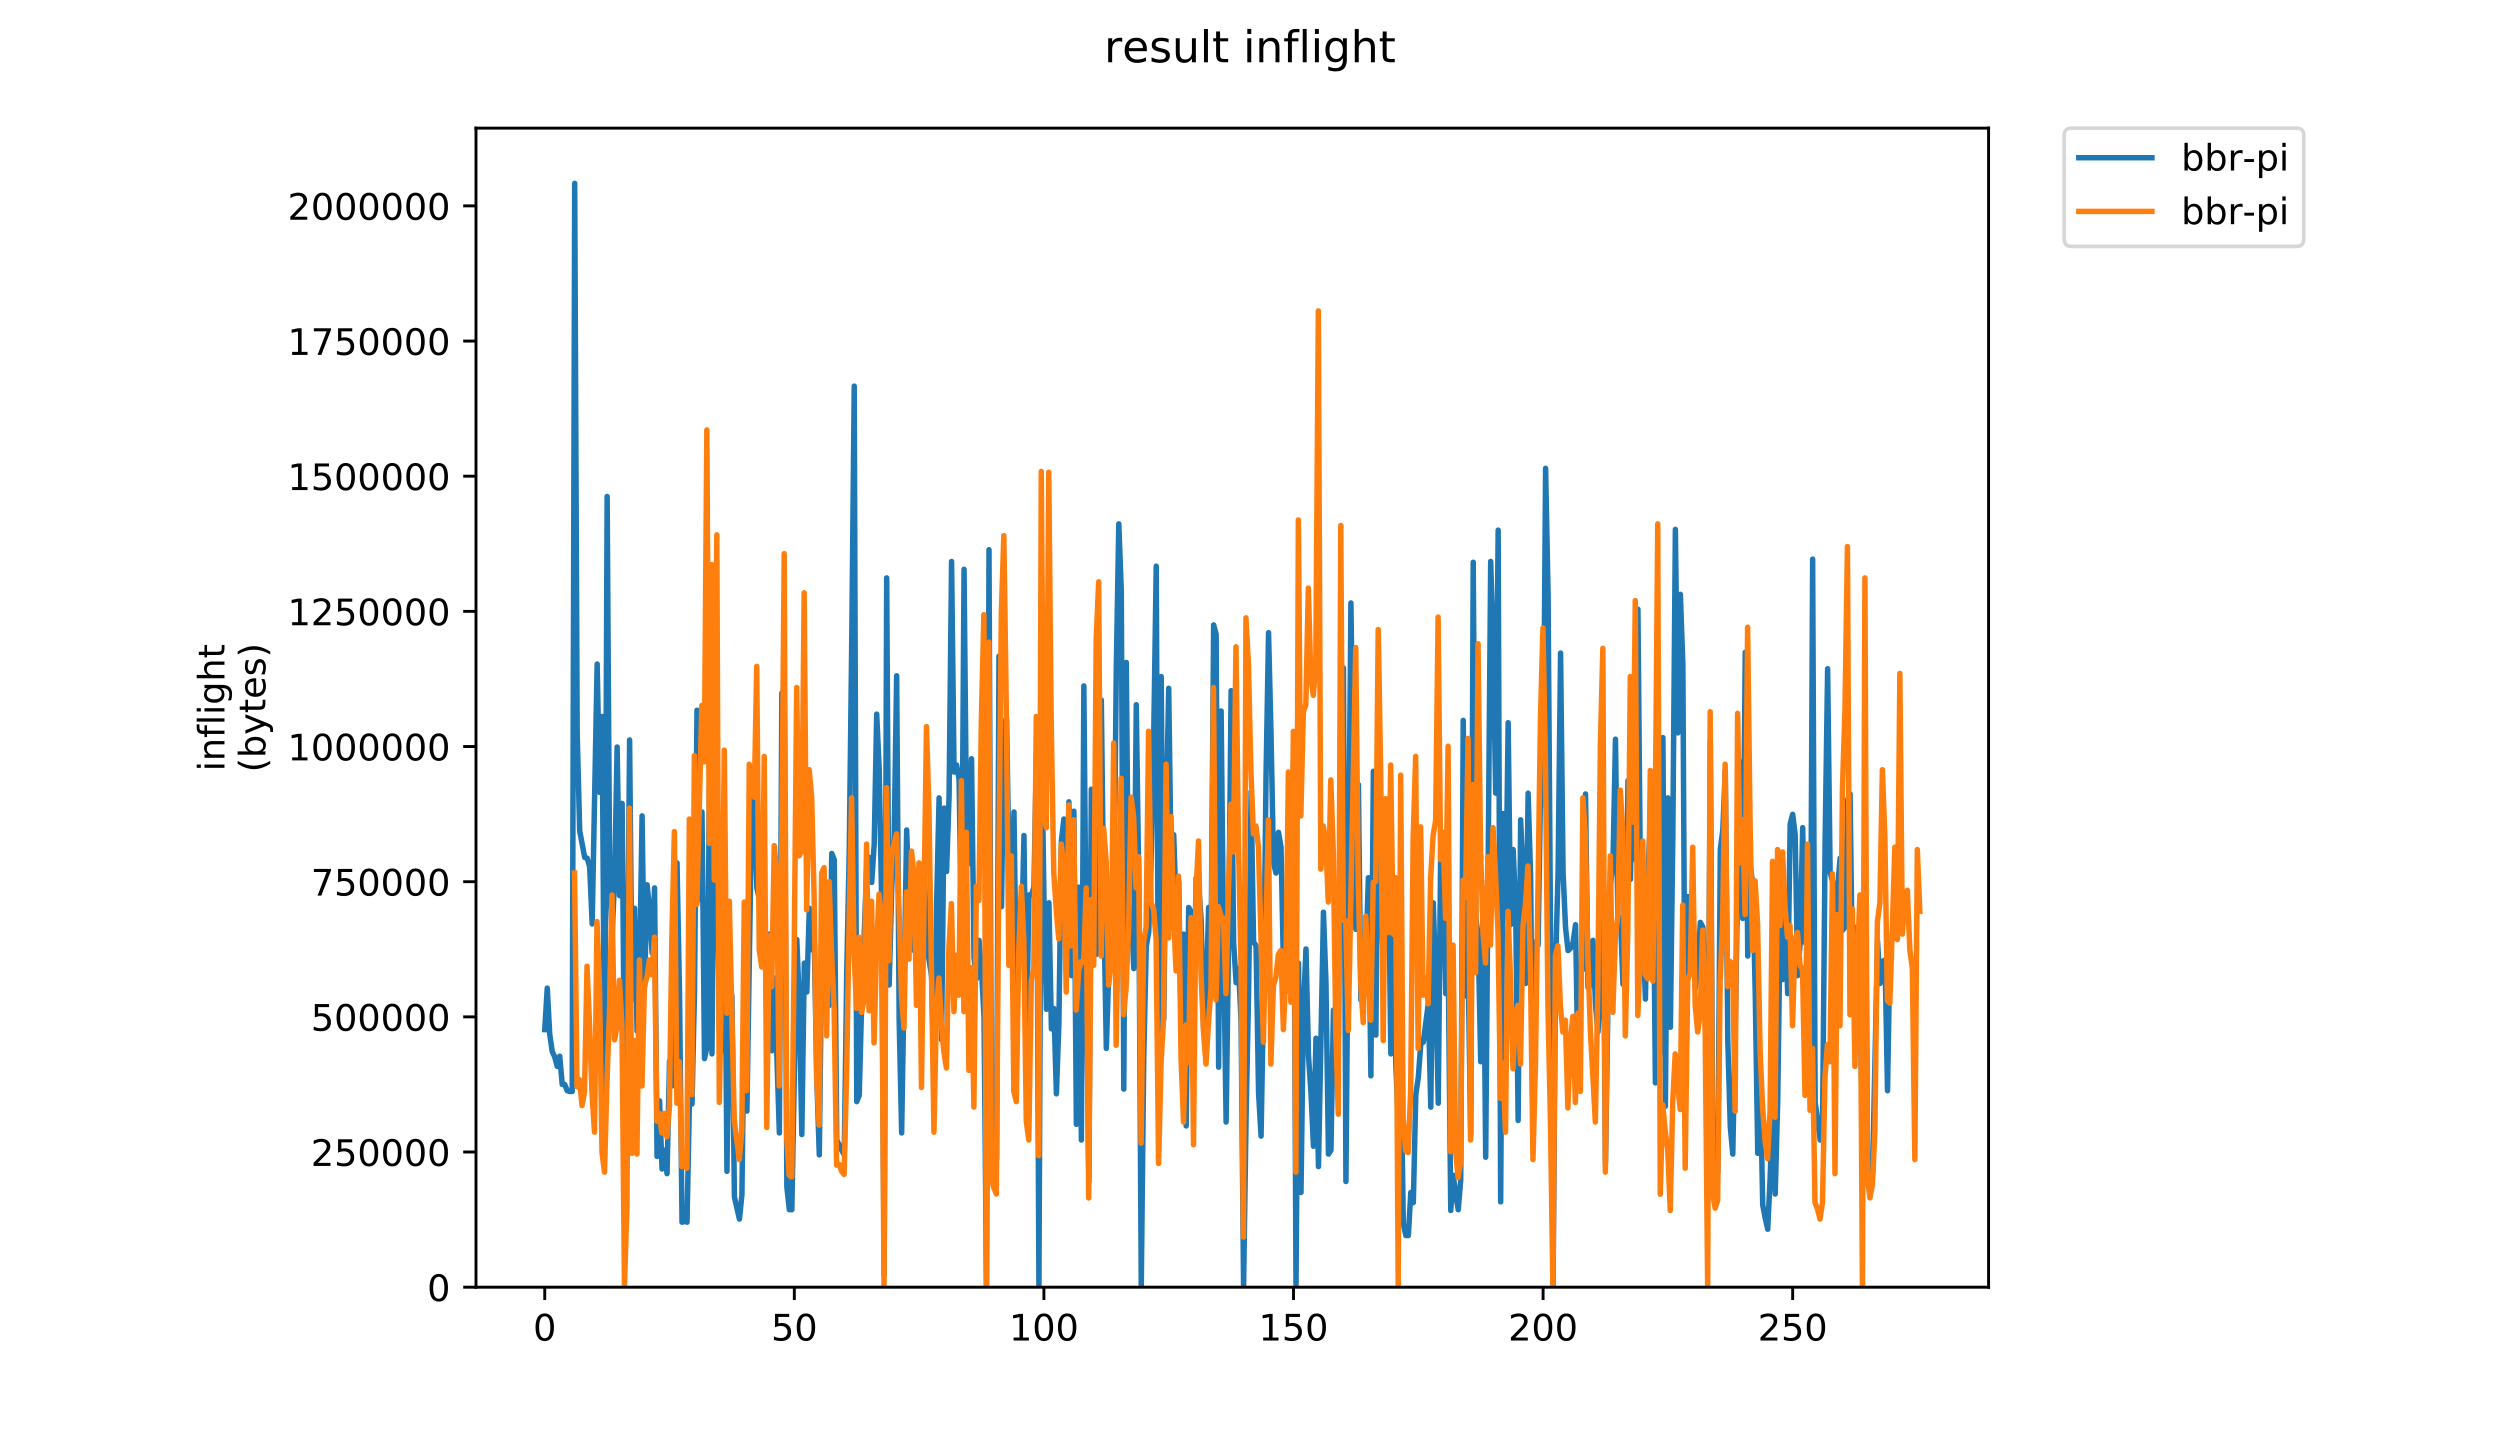 <?xml version="1.0" encoding="utf-8" standalone="no"?>
<!DOCTYPE svg PUBLIC "-//W3C//DTD SVG 1.1//EN"
  "http://www.w3.org/Graphics/SVG/1.1/DTD/svg11.dtd">
<!-- Created with matplotlib (https://matplotlib.org/) -->
<svg height="396pt" version="1.1" viewBox="0 0 684 396" width="684pt" xmlns="http://www.w3.org/2000/svg" xmlns:xlink="http://www.w3.org/1999/xlink">
 <defs>
  <style type="text/css">
*{stroke-linecap:butt;stroke-linejoin:round;}
  </style>
 </defs>
 <g id="figure_1">
  <g id="patch_1">
   <path d="M 0 396 
L 684 396 
L 684 0 
L 0 0 
z
" style="fill:#ffffff;"/>
  </g>
  <g id="axes_1">
   <g id="patch_2">
    <path d="M 130.23 352.174 
L 544.074 352.174 
L 544.074 35.062 
L 130.23 35.062 
z
" style="fill:#ffffff;"/>
   </g>
   <g id="matplotlib.axis_1">
    <g id="xtick_1">
     <g id="line2d_1">
      <defs>
       <path d="M 0 0 
L 0 3.5 
" id="md982c7331b" style="stroke:#000000;stroke-width:0.8;"/>
      </defs>
      <g>
       <use style="stroke:#000000;stroke-width:0.8;" x="149.041" xlink:href="#md982c7331b" y="352.174"/>
      </g>
     </g>
     <g id="text_1">
      <!-- 0 -->
      <defs>
       <path d="M 31.781 66.406 
Q 24.172 66.406 20.328 58.906 
Q 16.5 51.422 16.5 36.375 
Q 16.5 21.391 20.328 13.891 
Q 24.172 6.391 31.781 6.391 
Q 39.453 6.391 43.281 13.891 
Q 47.125 21.391 47.125 36.375 
Q 47.125 51.422 43.281 58.906 
Q 39.453 66.406 31.781 66.406 
z
M 31.781 74.219 
Q 44.047 74.219 50.516 64.516 
Q 56.984 54.828 56.984 36.375 
Q 56.984 17.969 50.516 8.266 
Q 44.047 -1.422 31.781 -1.422 
Q 19.531 -1.422 13.062 8.266 
Q 6.594 17.969 6.594 36.375 
Q 6.594 54.828 13.062 64.516 
Q 19.531 74.219 31.781 74.219 
z
" id="DejaVuSans-48"/>
      </defs>
      <g transform="translate(145.86 366.773)scale(0.1 -0.1)">
       <use xlink:href="#DejaVuSans-48"/>
      </g>
     </g>
    </g>
    <g id="xtick_2">
     <g id="line2d_2">
      <g>
       <use style="stroke:#000000;stroke-width:0.8;" x="217.328" xlink:href="#md982c7331b" y="352.174"/>
      </g>
     </g>
     <g id="text_2">
      <!-- 50 -->
      <defs>
       <path d="M 10.797 72.906 
L 49.516 72.906 
L 49.516 64.594 
L 19.828 64.594 
L 19.828 46.734 
Q 21.969 47.469 24.109 47.828 
Q 26.266 48.188 28.422 48.188 
Q 40.625 48.188 47.75 41.5 
Q 54.891 34.812 54.891 23.391 
Q 54.891 11.625 47.562 5.094 
Q 40.234 -1.422 26.906 -1.422 
Q 22.312 -1.422 17.547 -0.641 
Q 12.797 0.141 7.719 1.703 
L 7.719 11.625 
Q 12.109 9.234 16.797 8.062 
Q 21.484 6.891 26.703 6.891 
Q 35.156 6.891 40.078 11.328 
Q 45.016 15.766 45.016 23.391 
Q 45.016 31 40.078 35.438 
Q 35.156 39.891 26.703 39.891 
Q 22.75 39.891 18.812 39.016 
Q 14.891 38.141 10.797 36.281 
z
" id="DejaVuSans-53"/>
      </defs>
      <g transform="translate(210.966 366.773)scale(0.1 -0.1)">
       <use xlink:href="#DejaVuSans-53"/>
       <use x="63.623" xlink:href="#DejaVuSans-48"/>
      </g>
     </g>
    </g>
    <g id="xtick_3">
     <g id="line2d_3">
      <g>
       <use style="stroke:#000000;stroke-width:0.8;" x="285.616" xlink:href="#md982c7331b" y="352.174"/>
      </g>
     </g>
     <g id="text_3">
      <!-- 100 -->
      <defs>
       <path d="M 12.406 8.297 
L 28.516 8.297 
L 28.516 63.922 
L 10.984 60.406 
L 10.984 69.391 
L 28.422 72.906 
L 38.281 72.906 
L 38.281 8.297 
L 54.391 8.297 
L 54.391 0 
L 12.406 0 
z
" id="DejaVuSans-49"/>
      </defs>
      <g transform="translate(276.072 366.773)scale(0.1 -0.1)">
       <use xlink:href="#DejaVuSans-49"/>
       <use x="63.623" xlink:href="#DejaVuSans-48"/>
       <use x="127.246" xlink:href="#DejaVuSans-48"/>
      </g>
     </g>
    </g>
    <g id="xtick_4">
     <g id="line2d_4">
      <g>
       <use style="stroke:#000000;stroke-width:0.8;" x="353.903" xlink:href="#md982c7331b" y="352.174"/>
      </g>
     </g>
     <g id="text_4">
      <!-- 150 -->
      <g transform="translate(344.359 366.773)scale(0.1 -0.1)">
       <use xlink:href="#DejaVuSans-49"/>
       <use x="63.623" xlink:href="#DejaVuSans-53"/>
       <use x="127.246" xlink:href="#DejaVuSans-48"/>
      </g>
     </g>
    </g>
    <g id="xtick_5">
     <g id="line2d_5">
      <g>
       <use style="stroke:#000000;stroke-width:0.8;" x="422.19" xlink:href="#md982c7331b" y="352.174"/>
      </g>
     </g>
     <g id="text_5">
      <!-- 200 -->
      <defs>
       <path d="M 19.188 8.297 
L 53.609 8.297 
L 53.609 0 
L 7.328 0 
L 7.328 8.297 
Q 12.938 14.109 22.625 23.891 
Q 32.328 33.688 34.812 36.531 
Q 39.547 41.844 41.422 45.531 
Q 43.312 49.219 43.312 52.781 
Q 43.312 58.594 39.234 62.25 
Q 35.156 65.922 28.609 65.922 
Q 23.969 65.922 18.812 64.312 
Q 13.672 62.703 7.812 59.422 
L 7.812 69.391 
Q 13.766 71.781 18.938 73 
Q 24.125 74.219 28.422 74.219 
Q 39.75 74.219 46.484 68.547 
Q 53.219 62.891 53.219 53.422 
Q 53.219 48.922 51.531 44.891 
Q 49.859 40.875 45.406 35.406 
Q 44.188 33.984 37.641 27.219 
Q 31.109 20.453 19.188 8.297 
z
" id="DejaVuSans-50"/>
      </defs>
      <g transform="translate(412.646 366.773)scale(0.1 -0.1)">
       <use xlink:href="#DejaVuSans-50"/>
       <use x="63.623" xlink:href="#DejaVuSans-48"/>
       <use x="127.246" xlink:href="#DejaVuSans-48"/>
      </g>
     </g>
    </g>
    <g id="xtick_6">
     <g id="line2d_6">
      <g>
       <use style="stroke:#000000;stroke-width:0.8;" x="490.477" xlink:href="#md982c7331b" y="352.174"/>
      </g>
     </g>
     <g id="text_6">
      <!-- 250 -->
      <g transform="translate(480.934 366.773)scale(0.1 -0.1)">
       <use xlink:href="#DejaVuSans-50"/>
       <use x="63.623" xlink:href="#DejaVuSans-53"/>
       <use x="127.246" xlink:href="#DejaVuSans-48"/>
      </g>
     </g>
    </g>
   </g>
   <g id="matplotlib.axis_2">
    <g id="ytick_1">
     <g id="line2d_7">
      <defs>
       <path d="M 0 0 
L -3.5 0 
" id="m7b406c7be9" style="stroke:#000000;stroke-width:0.8;"/>
      </defs>
      <g>
       <use style="stroke:#000000;stroke-width:0.8;" x="130.23" xlink:href="#m7b406c7be9" y="352.174"/>
      </g>
     </g>
     <g id="text_7">
      <!-- 0 -->
      <g transform="translate(116.868 355.973)scale(0.1 -0.1)">
       <use xlink:href="#DejaVuSans-48"/>
      </g>
     </g>
    </g>
    <g id="ytick_2">
     <g id="line2d_8">
      <g>
       <use style="stroke:#000000;stroke-width:0.8;" x="130.23" xlink:href="#m7b406c7be9" y="315.193"/>
      </g>
     </g>
     <g id="text_8">
      <!-- 250000 -->
      <g transform="translate(85.055 318.993)scale(0.1 -0.1)">
       <use xlink:href="#DejaVuSans-50"/>
       <use x="63.623" xlink:href="#DejaVuSans-53"/>
       <use x="127.246" xlink:href="#DejaVuSans-48"/>
       <use x="190.869" xlink:href="#DejaVuSans-48"/>
       <use x="254.492" xlink:href="#DejaVuSans-48"/>
       <use x="318.115" xlink:href="#DejaVuSans-48"/>
      </g>
     </g>
    </g>
    <g id="ytick_3">
     <g id="line2d_9">
      <g>
       <use style="stroke:#000000;stroke-width:0.8;" x="130.23" xlink:href="#m7b406c7be9" y="278.213"/>
      </g>
     </g>
     <g id="text_9">
      <!-- 500000 -->
      <g transform="translate(85.055 282.012)scale(0.1 -0.1)">
       <use xlink:href="#DejaVuSans-53"/>
       <use x="63.623" xlink:href="#DejaVuSans-48"/>
       <use x="127.246" xlink:href="#DejaVuSans-48"/>
       <use x="190.869" xlink:href="#DejaVuSans-48"/>
       <use x="254.492" xlink:href="#DejaVuSans-48"/>
       <use x="318.115" xlink:href="#DejaVuSans-48"/>
      </g>
     </g>
    </g>
    <g id="ytick_4">
     <g id="line2d_10">
      <g>
       <use style="stroke:#000000;stroke-width:0.8;" x="130.23" xlink:href="#m7b406c7be9" y="241.232"/>
      </g>
     </g>
     <g id="text_10">
      <!-- 750000 -->
      <defs>
       <path d="M 8.203 72.906 
L 55.078 72.906 
L 55.078 68.703 
L 28.609 0 
L 18.312 0 
L 43.219 64.594 
L 8.203 64.594 
z
" id="DejaVuSans-55"/>
      </defs>
      <g transform="translate(85.055 245.031)scale(0.1 -0.1)">
       <use xlink:href="#DejaVuSans-55"/>
       <use x="63.623" xlink:href="#DejaVuSans-53"/>
       <use x="127.246" xlink:href="#DejaVuSans-48"/>
       <use x="190.869" xlink:href="#DejaVuSans-48"/>
       <use x="254.492" xlink:href="#DejaVuSans-48"/>
       <use x="318.115" xlink:href="#DejaVuSans-48"/>
      </g>
     </g>
    </g>
    <g id="ytick_5">
     <g id="line2d_11">
      <g>
       <use style="stroke:#000000;stroke-width:0.8;" x="130.23" xlink:href="#m7b406c7be9" y="204.251"/>
      </g>
     </g>
     <g id="text_11">
      <!-- 1000000 -->
      <g transform="translate(78.693 208.051)scale(0.1 -0.1)">
       <use xlink:href="#DejaVuSans-49"/>
       <use x="63.623" xlink:href="#DejaVuSans-48"/>
       <use x="127.246" xlink:href="#DejaVuSans-48"/>
       <use x="190.869" xlink:href="#DejaVuSans-48"/>
       <use x="254.492" xlink:href="#DejaVuSans-48"/>
       <use x="318.115" xlink:href="#DejaVuSans-48"/>
       <use x="381.738" xlink:href="#DejaVuSans-48"/>
      </g>
     </g>
    </g>
    <g id="ytick_6">
     <g id="line2d_12">
      <g>
       <use style="stroke:#000000;stroke-width:0.8;" x="130.23" xlink:href="#m7b406c7be9" y="167.271"/>
      </g>
     </g>
     <g id="text_12">
      <!-- 1250000 -->
      <g transform="translate(78.693 171.07)scale(0.1 -0.1)">
       <use xlink:href="#DejaVuSans-49"/>
       <use x="63.623" xlink:href="#DejaVuSans-50"/>
       <use x="127.246" xlink:href="#DejaVuSans-53"/>
       <use x="190.869" xlink:href="#DejaVuSans-48"/>
       <use x="254.492" xlink:href="#DejaVuSans-48"/>
       <use x="318.115" xlink:href="#DejaVuSans-48"/>
       <use x="381.738" xlink:href="#DejaVuSans-48"/>
      </g>
     </g>
    </g>
    <g id="ytick_7">
     <g id="line2d_13">
      <g>
       <use style="stroke:#000000;stroke-width:0.8;" x="130.23" xlink:href="#m7b406c7be9" y="130.29"/>
      </g>
     </g>
     <g id="text_13">
      <!-- 1500000 -->
      <g transform="translate(78.693 134.089)scale(0.1 -0.1)">
       <use xlink:href="#DejaVuSans-49"/>
       <use x="63.623" xlink:href="#DejaVuSans-53"/>
       <use x="127.246" xlink:href="#DejaVuSans-48"/>
       <use x="190.869" xlink:href="#DejaVuSans-48"/>
       <use x="254.492" xlink:href="#DejaVuSans-48"/>
       <use x="318.115" xlink:href="#DejaVuSans-48"/>
       <use x="381.738" xlink:href="#DejaVuSans-48"/>
      </g>
     </g>
    </g>
    <g id="ytick_8">
     <g id="line2d_14">
      <g>
       <use style="stroke:#000000;stroke-width:0.8;" x="130.23" xlink:href="#m7b406c7be9" y="93.309"/>
      </g>
     </g>
     <g id="text_14">
      <!-- 1750000 -->
      <g transform="translate(78.693 97.108)scale(0.1 -0.1)">
       <use xlink:href="#DejaVuSans-49"/>
       <use x="63.623" xlink:href="#DejaVuSans-55"/>
       <use x="127.246" xlink:href="#DejaVuSans-53"/>
       <use x="190.869" xlink:href="#DejaVuSans-48"/>
       <use x="254.492" xlink:href="#DejaVuSans-48"/>
       <use x="318.115" xlink:href="#DejaVuSans-48"/>
       <use x="381.738" xlink:href="#DejaVuSans-48"/>
      </g>
     </g>
    </g>
    <g id="ytick_9">
     <g id="line2d_15">
      <g>
       <use style="stroke:#000000;stroke-width:0.8;" x="130.23" xlink:href="#m7b406c7be9" y="56.328"/>
      </g>
     </g>
     <g id="text_15">
      <!-- 2000000 -->
      <g transform="translate(78.693 60.128)scale(0.1 -0.1)">
       <use xlink:href="#DejaVuSans-50"/>
       <use x="63.623" xlink:href="#DejaVuSans-48"/>
       <use x="127.246" xlink:href="#DejaVuSans-48"/>
       <use x="190.869" xlink:href="#DejaVuSans-48"/>
       <use x="254.492" xlink:href="#DejaVuSans-48"/>
       <use x="318.115" xlink:href="#DejaVuSans-48"/>
       <use x="381.738" xlink:href="#DejaVuSans-48"/>
      </g>
     </g>
    </g>
    <g id="text_16">
     <!-- inflight -->
     <defs>
      <path d="M 9.422 54.688 
L 18.406 54.688 
L 18.406 0 
L 9.422 0 
z
M 9.422 75.984 
L 18.406 75.984 
L 18.406 64.594 
L 9.422 64.594 
z
" id="DejaVuSans-105"/>
      <path d="M 54.891 33.016 
L 54.891 0 
L 45.906 0 
L 45.906 32.719 
Q 45.906 40.484 42.875 44.328 
Q 39.844 48.188 33.797 48.188 
Q 26.516 48.188 22.312 43.547 
Q 18.109 38.922 18.109 30.906 
L 18.109 0 
L 9.078 0 
L 9.078 54.688 
L 18.109 54.688 
L 18.109 46.188 
Q 21.344 51.125 25.703 53.562 
Q 30.078 56 35.797 56 
Q 45.219 56 50.047 50.172 
Q 54.891 44.344 54.891 33.016 
z
" id="DejaVuSans-110"/>
      <path d="M 37.109 75.984 
L 37.109 68.5 
L 28.516 68.5 
Q 23.688 68.5 21.797 66.547 
Q 19.922 64.594 19.922 59.516 
L 19.922 54.688 
L 34.719 54.688 
L 34.719 47.703 
L 19.922 47.703 
L 19.922 0 
L 10.891 0 
L 10.891 47.703 
L 2.297 47.703 
L 2.297 54.688 
L 10.891 54.688 
L 10.891 58.5 
Q 10.891 67.625 15.141 71.797 
Q 19.391 75.984 28.609 75.984 
z
" id="DejaVuSans-102"/>
      <path d="M 9.422 75.984 
L 18.406 75.984 
L 18.406 0 
L 9.422 0 
z
" id="DejaVuSans-108"/>
      <path d="M 45.406 27.984 
Q 45.406 37.75 41.375 43.109 
Q 37.359 48.484 30.078 48.484 
Q 22.859 48.484 18.828 43.109 
Q 14.797 37.75 14.797 27.984 
Q 14.797 18.266 18.828 12.891 
Q 22.859 7.516 30.078 7.516 
Q 37.359 7.516 41.375 12.891 
Q 45.406 18.266 45.406 27.984 
z
M 54.391 6.781 
Q 54.391 -7.172 48.188 -13.984 
Q 42 -20.797 29.203 -20.797 
Q 24.469 -20.797 20.266 -20.094 
Q 16.062 -19.391 12.109 -17.922 
L 12.109 -9.188 
Q 16.062 -11.328 19.922 -12.344 
Q 23.781 -13.375 27.781 -13.375 
Q 36.625 -13.375 41.016 -8.766 
Q 45.406 -4.156 45.406 5.172 
L 45.406 9.625 
Q 42.625 4.781 38.281 2.391 
Q 33.938 0 27.875 0 
Q 17.828 0 11.672 7.656 
Q 5.516 15.328 5.516 27.984 
Q 5.516 40.672 11.672 48.328 
Q 17.828 56 27.875 56 
Q 33.938 56 38.281 53.609 
Q 42.625 51.219 45.406 46.391 
L 45.406 54.688 
L 54.391 54.688 
z
" id="DejaVuSans-103"/>
      <path d="M 54.891 33.016 
L 54.891 0 
L 45.906 0 
L 45.906 32.719 
Q 45.906 40.484 42.875 44.328 
Q 39.844 48.188 33.797 48.188 
Q 26.516 48.188 22.312 43.547 
Q 18.109 38.922 18.109 30.906 
L 18.109 0 
L 9.078 0 
L 9.078 75.984 
L 18.109 75.984 
L 18.109 46.188 
Q 21.344 51.125 25.703 53.562 
Q 30.078 56 35.797 56 
Q 45.219 56 50.047 50.172 
Q 54.891 44.344 54.891 33.016 
z
" id="DejaVuSans-104"/>
      <path d="M 18.312 70.219 
L 18.312 54.688 
L 36.812 54.688 
L 36.812 47.703 
L 18.312 47.703 
L 18.312 18.016 
Q 18.312 11.328 20.141 9.422 
Q 21.969 7.516 27.594 7.516 
L 36.812 7.516 
L 36.812 0 
L 27.594 0 
Q 17.188 0 13.234 3.875 
Q 9.281 7.766 9.281 18.016 
L 9.281 47.703 
L 2.688 47.703 
L 2.688 54.688 
L 9.281 54.688 
L 9.281 70.219 
z
" id="DejaVuSans-116"/>
     </defs>
     <g transform="translate(61.415 211.018)rotate(-90)scale(0.1 -0.1)">
      <use xlink:href="#DejaVuSans-105"/>
      <use x="27.783" xlink:href="#DejaVuSans-110"/>
      <use x="91.162" xlink:href="#DejaVuSans-102"/>
      <use x="126.367" xlink:href="#DejaVuSans-108"/>
      <use x="154.15" xlink:href="#DejaVuSans-105"/>
      <use x="181.934" xlink:href="#DejaVuSans-103"/>
      <use x="245.41" xlink:href="#DejaVuSans-104"/>
      <use x="308.789" xlink:href="#DejaVuSans-116"/>
     </g>
     <!-- (bytes) -->
     <defs>
      <path d="M 31 75.875 
Q 24.469 64.656 21.281 53.656 
Q 18.109 42.672 18.109 31.391 
Q 18.109 20.125 21.312 9.062 
Q 24.516 -2 31 -13.188 
L 23.188 -13.188 
Q 15.875 -1.703 12.234 9.375 
Q 8.594 20.453 8.594 31.391 
Q 8.594 42.281 12.203 53.312 
Q 15.828 64.359 23.188 75.875 
z
" id="DejaVuSans-40"/>
      <path d="M 48.688 27.297 
Q 48.688 37.203 44.609 42.844 
Q 40.531 48.484 33.406 48.484 
Q 26.266 48.484 22.188 42.844 
Q 18.109 37.203 18.109 27.297 
Q 18.109 17.391 22.188 11.75 
Q 26.266 6.109 33.406 6.109 
Q 40.531 6.109 44.609 11.75 
Q 48.688 17.391 48.688 27.297 
z
M 18.109 46.391 
Q 20.953 51.266 25.266 53.625 
Q 29.594 56 35.594 56 
Q 45.562 56 51.781 48.094 
Q 58.016 40.188 58.016 27.297 
Q 58.016 14.406 51.781 6.484 
Q 45.562 -1.422 35.594 -1.422 
Q 29.594 -1.422 25.266 0.953 
Q 20.953 3.328 18.109 8.203 
L 18.109 0 
L 9.078 0 
L 9.078 75.984 
L 18.109 75.984 
z
" id="DejaVuSans-98"/>
      <path d="M 32.172 -5.078 
Q 28.375 -14.844 24.75 -17.812 
Q 21.141 -20.797 15.094 -20.797 
L 7.906 -20.797 
L 7.906 -13.281 
L 13.188 -13.281 
Q 16.891 -13.281 18.938 -11.516 
Q 21 -9.766 23.484 -3.219 
L 25.094 0.875 
L 2.984 54.688 
L 12.5 54.688 
L 29.594 11.922 
L 46.688 54.688 
L 56.203 54.688 
z
" id="DejaVuSans-121"/>
      <path d="M 56.203 29.594 
L 56.203 25.203 
L 14.891 25.203 
Q 15.484 15.922 20.484 11.062 
Q 25.484 6.203 34.422 6.203 
Q 39.594 6.203 44.453 7.469 
Q 49.312 8.734 54.109 11.281 
L 54.109 2.781 
Q 49.266 0.734 44.188 -0.344 
Q 39.109 -1.422 33.891 -1.422 
Q 20.797 -1.422 13.156 6.188 
Q 5.516 13.812 5.516 26.812 
Q 5.516 40.234 12.766 48.109 
Q 20.016 56 32.328 56 
Q 43.359 56 49.781 48.891 
Q 56.203 41.797 56.203 29.594 
z
M 47.219 32.234 
Q 47.125 39.594 43.094 43.984 
Q 39.062 48.391 32.422 48.391 
Q 24.906 48.391 20.391 44.141 
Q 15.875 39.891 15.188 32.172 
z
" id="DejaVuSans-101"/>
      <path d="M 44.281 53.078 
L 44.281 44.578 
Q 40.484 46.531 36.375 47.5 
Q 32.281 48.484 27.875 48.484 
Q 21.188 48.484 17.844 46.438 
Q 14.5 44.391 14.5 40.281 
Q 14.5 37.156 16.891 35.375 
Q 19.281 33.594 26.516 31.984 
L 29.594 31.297 
Q 39.156 29.25 43.188 25.516 
Q 47.219 21.781 47.219 15.094 
Q 47.219 7.469 41.188 3.016 
Q 35.156 -1.422 24.609 -1.422 
Q 20.219 -1.422 15.453 -0.562 
Q 10.688 0.297 5.422 2 
L 5.422 11.281 
Q 10.406 8.688 15.234 7.391 
Q 20.062 6.109 24.812 6.109 
Q 31.156 6.109 34.562 8.281 
Q 37.984 10.453 37.984 14.406 
Q 37.984 18.062 35.516 20.016 
Q 33.062 21.969 24.703 23.781 
L 21.578 24.516 
Q 13.234 26.266 9.516 29.906 
Q 5.812 33.547 5.812 39.891 
Q 5.812 47.609 11.281 51.797 
Q 16.75 56 26.812 56 
Q 31.781 56 36.172 55.266 
Q 40.578 54.547 44.281 53.078 
z
" id="DejaVuSans-115"/>
      <path d="M 8.016 75.875 
L 15.828 75.875 
Q 23.141 64.359 26.781 53.312 
Q 30.422 42.281 30.422 31.391 
Q 30.422 20.453 26.781 9.375 
Q 23.141 -1.703 15.828 -13.188 
L 8.016 -13.188 
Q 14.5 -2 17.703 9.062 
Q 20.906 20.125 20.906 31.391 
Q 20.906 42.672 17.703 53.656 
Q 14.5 64.656 8.016 75.875 
z
" id="DejaVuSans-41"/>
     </defs>
     <g transform="translate(72.613 211.295)rotate(-90)scale(0.1 -0.1)">
      <use xlink:href="#DejaVuSans-40"/>
      <use x="39.014" xlink:href="#DejaVuSans-98"/>
      <use x="102.49" xlink:href="#DejaVuSans-121"/>
      <use x="161.67" xlink:href="#DejaVuSans-116"/>
      <use x="200.879" xlink:href="#DejaVuSans-101"/>
      <use x="262.402" xlink:href="#DejaVuSans-115"/>
      <use x="314.502" xlink:href="#DejaVuSans-41"/>
     </g>
    </g>
   </g>
   <g id="line2d_16">
    <path clip-path="url(#p14e2db1f71)" d="M 149.041 281.705 
L 149.724 270.353 
L 150.407 282.99 
L 151.09 287.702 
L 151.773 289.202 
L 152.456 291.772 
L 153.138 288.987 
L 153.821 296.698 
L 154.504 296.698 
L 155.187 298.412 
L 155.87 298.626 
L 156.553 298.626 
L 157.236 50.163 
L 157.919 200.74 
L 158.601 227.3 
L 159.967 234.583 
L 160.65 234.797 
L 161.333 237.153 
L 162.016 252.789 
L 163.382 181.677 
L 164.064 216.805 
L 164.747 196.028 
L 165.43 299.483 
L 166.113 135.84 
L 166.796 239.509 
L 167.479 255.788 
L 168.162 240.366 
L 168.845 204.381 
L 169.527 245.078 
L 170.21 219.803 
L 170.893 298.198 
L 171.576 282.562 
L 172.259 202.454 
L 172.942 273.566 
L 173.625 248.505 
L 174.308 282.133 
L 174.99 265.855 
L 175.673 223.23 
L 176.356 270.139 
L 177.039 242.079 
L 177.722 248.719 
L 178.405 260.714 
L 179.088 242.936 
L 179.77 316.404 
L 180.453 301.196 
L 181.136 319.831 
L 181.819 314.691 
L 182.502 321.116 
L 183.185 290.273 
L 183.868 297.127 
L 184.551 263.07 
L 185.233 236.082 
L 185.916 271.852 
L 186.599 334.396 
L 187.282 334.182 
L 187.965 334.396 
L 188.648 300.125 
L 189.331 302.053 
L 190.014 271.424 
L 190.696 194.314 
L 191.379 246.149 
L 192.062 222.159 
L 192.745 289.63 
L 193.428 286.417 
L 194.111 215.734 
L 194.794 288.345 
L 195.477 209.95 
L 196.159 230.085 
L 196.842 282.347 
L 197.525 287.488 
L 198.208 236.51 
L 198.891 320.474 
L 199.574 267.997 
L 200.257 272.709 
L 200.94 327.542 
L 202.305 333.539 
L 202.988 326.899 
L 203.671 272.495 
L 204.354 303.981 
L 205.72 218.732 
L 206.402 219.803 
L 207.085 242.936 
L 207.768 246.149 
L 208.451 233.94 
L 209.134 250.219 
L 209.817 278.92 
L 210.5 255.573 
L 211.183 287.488 
L 211.865 267.568 
L 213.231 309.978 
L 213.914 189.602 
L 214.597 196.456 
L 215.28 324.758 
L 215.963 330.969 
L 216.646 330.969 
L 218.011 257.073 
L 218.694 274.637 
L 219.377 310.407 
L 220.06 263.499 
L 220.743 271.424 
L 221.426 248.505 
L 222.109 259.857 
L 222.791 257.93 
L 223.474 294.985 
L 224.157 315.976 
L 224.84 259.001 
L 225.523 271.638 
L 226.206 254.502 
L 226.889 275.065 
L 227.572 233.512 
L 228.254 235.225 
L 228.937 311.906 
L 230.303 314.691 
L 230.986 315.976 
L 231.669 266.069 
L 232.352 232.869 
L 233.035 175.251 
L 233.717 105.639 
L 234.4 301.411 
L 235.083 299.697 
L 235.766 273.78 
L 237.132 237.153 
L 237.815 234.583 
L 238.497 241.437 
L 239.18 230.941 
L 239.863 195.385 
L 240.546 210.379 
L 241.229 247.006 
L 241.912 348.747 
L 242.595 158.116 
L 243.278 269.496 
L 243.96 243.579 
L 244.643 228.799 
L 245.326 184.89 
L 246.009 279.135 
L 246.692 309.978 
L 248.058 227.086 
L 248.741 247.22 
L 249.423 245.506 
L 250.106 260.071 
L 250.789 255.573 
L 251.472 259.643 
L 252.155 257.287 
L 252.838 236.082 
L 253.521 258.144 
L 254.886 267.14 
L 255.569 296.913 
L 256.252 247.434 
L 256.935 218.304 
L 257.618 284.489 
L 258.301 221.088 
L 258.984 238.438 
L 259.667 217.876 
L 260.349 153.618 
L 261.032 211.236 
L 261.715 209.308 
L 262.398 213.163 
L 263.081 255.573 
L 263.764 155.76 
L 264.447 226.657 
L 265.13 236.296 
L 265.812 207.594 
L 266.495 261.999 
L 267.178 267.782 
L 267.861 257.287 
L 268.544 265.64 
L 269.227 278.278 
L 269.91 351.96 
L 270.592 150.405 
L 271.275 310.192 
L 271.958 314.262 
L 272.641 317.047 
L 273.324 179.535 
L 274.007 248.077 
L 274.69 198.598 
L 275.373 196.456 
L 276.055 235.439 
L 276.738 254.502 
L 277.421 222.159 
L 278.104 271.638 
L 278.787 254.288 
L 279.47 258.786 
L 280.153 228.585 
L 280.836 284.704 
L 281.518 244.864 
L 282.201 244.864 
L 282.884 242.722 
L 283.567 206.523 
L 284.25 351.96 
L 284.933 198.384 
L 285.616 245.078 
L 286.299 276.136 
L 286.981 247.006 
L 287.664 281.491 
L 288.347 275.922 
L 289.03 299.269 
L 289.713 279.991 
L 290.396 230.085 
L 291.079 224.087 
L 291.762 265.426 
L 292.444 219.375 
L 293.127 266.926 
L 293.81 221.945 
L 294.493 307.622 
L 295.176 242.722 
L 295.859 311.906 
L 296.542 187.674 
L 297.224 263.927 
L 297.907 323.258 
L 298.59 215.948 
L 299.273 249.79 
L 299.956 261.142 
L 300.639 196.242 
L 301.322 191.53 
L 302.005 248.291 
L 302.687 286.846 
L 303.37 265.426 
L 304.053 253.003 
L 304.736 251.075 
L 305.419 182.534 
L 306.102 143.337 
L 306.785 161.543 
L 307.468 297.984 
L 308.15 181.249 
L 308.833 257.715 
L 309.516 248.505 
L 310.199 264.998 
L 310.882 192.815 
L 311.565 241.008 
L 312.248 351.96 
L 312.931 288.987 
L 313.613 259.001 
L 314.296 254.931 
L 314.979 233.94 
L 315.662 200.954 
L 316.345 154.903 
L 317.028 297.984 
L 317.711 185.104 
L 318.394 278.92 
L 319.076 223.016 
L 319.759 188.317 
L 320.442 238.438 
L 321.125 228.371 
L 321.808 249.148 
L 322.491 241.223 
L 323.174 281.919 
L 323.857 255.573 
L 324.539 308.051 
L 325.222 248.291 
L 325.905 249.576 
L 326.588 274.422 
L 327.271 240.152 
L 327.954 242.294 
L 328.637 251.718 
L 329.319 281.705 
L 330.002 271.638 
L 330.685 248.291 
L 331.368 256.644 
L 332.051 170.968 
L 332.734 173.538 
L 333.417 291.986 
L 334.1 194.529 
L 334.782 259.215 
L 335.465 306.98 
L 336.148 256.644 
L 336.831 188.96 
L 337.514 257.715 
L 338.197 268.853 
L 338.88 264.998 
L 339.563 279.563 
L 340.245 351.96 
L 340.928 305.694 
L 341.611 271.638 
L 342.294 216.59 
L 342.977 257.715 
L 343.66 258.786 
L 344.343 299.054 
L 345.026 310.835 
L 345.708 272.709 
L 346.391 211.878 
L 347.074 173.109 
L 347.757 201.169 
L 348.44 236.296 
L 349.123 238.866 
L 349.806 227.728 
L 350.489 231.798 
L 351.171 265.426 
L 351.854 271.209 
L 352.537 237.581 
L 353.22 257.501 
L 353.903 208.665 
L 354.586 352.174 
L 355.269 263.499 
L 355.952 326.257 
L 356.634 275.493 
L 357.317 259.643 
L 358 288.773 
L 358.683 299.054 
L 359.366 313.62 
L 360.049 284.061 
L 360.732 319.189 
L 362.097 249.576 
L 362.78 268.639 
L 363.463 315.761 
L 364.146 314.691 
L 364.829 276.35 
L 365.512 279.135 
L 366.195 283.633 
L 366.877 189.602 
L 367.56 182.748 
L 368.243 323.258 
L 369.609 164.97 
L 370.292 214.877 
L 370.975 254.288 
L 371.658 214.663 
L 372.34 273.566 
L 373.023 255.359 
L 373.706 261.785 
L 374.389 240.152 
L 375.072 294.342 
L 375.755 211.021 
L 376.438 283.204 
L 377.121 199.883 
L 377.803 251.075 
L 378.486 261.999 
L 379.169 233.297 
L 379.852 235.654 
L 380.535 288.345 
L 381.218 256.859 
L 381.901 291.558 
L 382.584 306.765 
L 383.266 289.416 
L 383.949 334.825 
L 384.632 338.037 
L 385.315 338.037 
L 385.998 326.257 
L 386.681 329.041 
L 387.364 299.483 
L 388.046 294.771 
L 388.729 285.56 
L 389.412 285.132 
L 390.778 274.637 
L 391.461 302.91 
L 392.144 247.006 
L 392.827 268.211 
L 393.509 301.839 
L 394.192 230.299 
L 394.875 240.366 
L 395.558 271.852 
L 396.241 265.212 
L 396.924 331.183 
L 397.607 321.545 
L 398.29 326.899 
L 398.972 330.969 
L 399.655 322.83 
L 400.338 197.099 
L 401.021 272.495 
L 401.704 266.711 
L 402.387 310.407 
L 403.07 153.832 
L 403.753 250.647 
L 404.435 256.859 
L 405.118 290.487 
L 405.801 243.15 
L 406.484 316.618 
L 407.85 153.618 
L 408.533 176.536 
L 409.216 217.019 
L 409.898 145.05 
L 410.581 328.827 
L 411.264 222.588 
L 411.947 250.861 
L 412.63 197.742 
L 413.313 253.003 
L 413.996 232.441 
L 414.679 248.077 
L 415.361 306.551 
L 416.044 224.301 
L 416.727 239.937 
L 417.41 269.068 
L 418.093 217.019 
L 418.776 239.723 
L 419.459 313.191 
L 420.141 257.715 
L 420.824 258.572 
L 421.507 215.519 
L 422.19 220.232 
L 422.873 128.129 
L 423.556 162.828 
L 424.922 351.96 
L 425.604 263.927 
L 426.287 238.866 
L 426.97 178.678 
L 427.653 238.652 
L 428.336 253.86 
L 429.019 260.071 
L 429.702 259.429 
L 430.385 257.93 
L 431.067 253.003 
L 431.75 293.057 
L 432.433 264.141 
L 433.116 265.212 
L 433.799 217.233 
L 434.482 270.139 
L 435.165 269.71 
L 435.848 257.287 
L 436.53 274.851 
L 437.213 282.347 
L 437.896 270.353 
L 438.579 236.082 
L 439.262 318.118 
L 439.945 273.566 
L 440.628 242.079 
L 441.311 235.868 
L 441.993 202.24 
L 442.676 253.646 
L 443.359 251.075 
L 444.042 269.282 
L 444.725 269.068 
L 445.408 213.592 
L 446.091 240.58 
L 446.774 202.025 
L 447.456 235.225 
L 448.139 166.684 
L 448.822 241.651 
L 449.505 253.646 
L 450.188 273.351 
L 450.871 238.866 
L 451.554 224.516 
L 452.236 226.443 
L 452.919 296.27 
L 453.602 226.443 
L 454.285 287.916 
L 454.968 201.811 
L 455.651 302.696 
L 456.334 218.304 
L 457.017 281.062 
L 457.699 227.3 
L 458.382 144.836 
L 459.065 200.526 
L 459.748 162.614 
L 460.431 181.891 
L 461.114 302.053 
L 461.797 245.292 
L 462.48 260.714 
L 463.162 248.291 
L 463.845 270.353 
L 464.528 264.784 
L 465.211 252.361 
L 465.894 253.646 
L 466.577 271.424 
L 467.26 316.404 
L 467.943 202.668 
L 468.625 316.19 
L 469.308 322.187 
L 469.991 320.688 
L 470.674 232.441 
L 471.357 227.086 
L 472.04 210.807 
L 472.723 284.704 
L 473.406 308.265 
L 474.088 315.761 
L 474.771 281.277 
L 475.454 239.509 
L 476.137 208.451 
L 476.82 251.29 
L 477.503 178.464 
L 478.186 261.571 
L 478.868 236.725 
L 479.551 241.865 
L 480.234 271.852 
L 480.917 315.547 
L 481.6 296.27 
L 482.283 329.684 
L 482.966 333.325 
L 483.649 336.324 
L 484.331 321.759 
L 485.014 299.483 
L 485.697 326.685 
L 486.38 301.411 
L 487.063 251.932 
L 487.746 267.997 
L 488.429 249.79 
L 489.112 271.852 
L 489.794 225.372 
L 490.477 222.802 
L 491.16 228.371 
L 491.843 266.926 
L 492.526 257.93 
L 493.209 226.443 
L 493.892 257.93 
L 494.575 245.292 
L 495.257 289.416 
L 495.94 152.975 
L 496.623 301.625 
L 497.306 306.337 
L 497.989 311.906 
L 498.672 305.48 
L 499.355 229.656 
L 500.038 182.962 
L 500.72 238.652 
L 501.403 241.223 
L 502.086 257.93 
L 502.769 243.15 
L 503.452 234.797 
L 504.135 254.502 
L 504.818 253.646 
L 505.501 218.947 
L 506.183 217.233 
L 506.866 270.781 
L 507.549 269.924 
L 508.232 253.432 
L 509.598 305.266 
L 510.281 219.161 
L 510.963 320.902 
L 511.646 326.471 
L 512.329 320.902 
L 513.695 257.501 
L 514.378 269.068 
L 515.061 263.07 
L 515.744 262.642 
L 516.426 298.412 
L 517.109 258.358 
L 517.109 258.358 
" style="fill:none;stroke:#1f77b4;stroke-linecap:square;stroke-width:1.5;"/>
   </g>
   <g id="line2d_17">
    <path clip-path="url(#p14e2db1f71)" d="M 157.195 238.866 
L 157.878 297.341 
L 158.56 295.413 
L 159.243 302.482 
L 159.926 298.626 
L 160.609 264.355 
L 161.292 280.206 
L 161.975 299.269 
L 162.658 309.764 
L 163.341 252.146 
L 164.023 269.924 
L 164.706 315.333 
L 165.389 320.688 
L 166.072 295.842 
L 166.755 276.993 
L 167.438 244.864 
L 168.121 284.489 
L 168.804 281.062 
L 169.486 268.211 
L 170.169 280.848 
L 170.852 351.96 
L 171.535 329.898 
L 172.218 221.088 
L 172.901 315.547 
L 173.584 284.704 
L 174.267 315.761 
L 174.949 262.642 
L 175.632 297.127 
L 176.315 269.71 
L 176.998 267.354 
L 177.681 262.642 
L 178.364 266.711 
L 179.047 256.43 
L 179.73 306.765 
L 180.412 304.623 
L 181.095 309.978 
L 181.778 304.623 
L 182.461 311.049 
L 183.144 302.91 
L 183.827 256.216 
L 184.51 227.514 
L 185.192 301.839 
L 185.875 290.487 
L 186.558 319.189 
L 187.241 318.974 
L 187.924 319.617 
L 188.607 224.087 
L 189.29 299.483 
L 189.973 206.738 
L 190.655 247.434 
L 192.021 193.029 
L 192.704 208.451 
L 193.387 117.634 
L 194.07 230.727 
L 194.753 154.475 
L 195.436 240.794 
L 196.118 146.335 
L 196.801 301.625 
L 197.484 264.141 
L 198.167 205.238 
L 198.85 277.207 
L 199.533 246.577 
L 200.899 306.551 
L 202.264 317.261 
L 202.947 309.55 
L 203.63 246.792 
L 204.313 298.412 
L 204.996 209.094 
L 205.679 214.234 
L 206.362 218.09 
L 207.044 182.32 
L 207.727 259.857 
L 208.41 264.57 
L 209.093 206.952 
L 209.776 308.479 
L 210.459 256.002 
L 211.142 269.924 
L 211.825 231.37 
L 212.507 238.866 
L 213.19 297.127 
L 213.873 233.726 
L 214.556 151.476 
L 215.239 311.049 
L 215.922 321.545 
L 216.605 321.973 
L 217.287 260.928 
L 217.97 188.103 
L 218.653 234.154 
L 219.336 232.869 
L 220.019 162.186 
L 220.702 248.933 
L 221.385 210.593 
L 222.068 218.09 
L 222.75 245.721 
L 223.433 294.771 
L 224.116 307.836 
L 224.799 238.866 
L 225.482 237.367 
L 226.165 283.418 
L 226.848 241.223 
L 227.531 261.357 
L 228.213 275.922 
L 228.896 318.76 
L 229.579 318.546 
L 230.262 320.474 
L 230.945 321.33 
L 231.628 294.128 
L 232.311 252.575 
L 232.994 218.304 
L 233.676 260.5 
L 234.359 275.922 
L 235.042 256.43 
L 235.725 276.993 
L 236.408 273.351 
L 237.091 230.941 
L 237.774 276.564 
L 238.457 246.577 
L 239.139 285.346 
L 239.822 259.643 
L 240.505 244.65 
L 241.188 251.075 
L 241.871 351.96 
L 242.554 215.519 
L 243.237 262.856 
L 243.919 233.297 
L 244.602 230.941 
L 245.285 228.157 
L 245.968 248.505 
L 246.651 272.495 
L 247.334 281.277 
L 248.017 244.007 
L 248.7 262.428 
L 249.382 232.869 
L 250.065 239.295 
L 250.748 275.065 
L 251.431 236.082 
L 252.114 297.555 
L 253.48 198.812 
L 254.163 221.303 
L 255.528 309.764 
L 256.211 276.136 
L 256.894 267.568 
L 257.577 280.206 
L 258.26 287.916 
L 258.943 292.2 
L 259.626 259.215 
L 260.308 247.22 
L 260.991 276.778 
L 261.674 261.357 
L 262.357 272.28 
L 263.04 213.592 
L 263.723 276.778 
L 264.406 227.728 
L 265.089 292.843 
L 265.771 264.784 
L 266.454 302.91 
L 267.137 242.508 
L 267.82 246.363 
L 268.503 196.671 
L 269.186 168.183 
L 269.869 351.96 
L 270.552 175.68 
L 271.234 322.616 
L 271.917 324.972 
L 272.6 326.685 
L 273.283 236.725 
L 273.966 167.755 
L 274.649 146.55 
L 275.332 194.314 
L 276.014 264.141 
L 276.697 234.154 
L 277.38 298.626 
L 278.063 301.411 
L 278.746 259.857 
L 279.429 242.508 
L 280.112 257.287 
L 280.795 306.765 
L 281.477 311.906 
L 282.16 268.425 
L 282.843 264.998 
L 283.526 196.028 
L 284.209 316.19 
L 284.892 128.986 
L 285.575 222.374 
L 286.258 226.443 
L 286.94 129.2 
L 287.623 198.598 
L 288.306 238.652 
L 288.989 248.933 
L 289.672 256.859 
L 290.355 230.941 
L 291.038 236.939 
L 291.721 271.424 
L 292.403 220.232 
L 293.086 258.786 
L 293.769 224.301 
L 294.452 276.35 
L 295.135 265.426 
L 295.818 263.07 
L 296.501 263.284 
L 297.184 242.936 
L 297.866 327.756 
L 298.549 246.149 
L 299.232 264.141 
L 299.915 175.037 
L 300.598 159.187 
L 301.281 261.571 
L 301.964 226.657 
L 302.647 235.654 
L 303.329 269.496 
L 304.012 263.07 
L 304.695 203.311 
L 305.378 285.989 
L 306.744 212.949 
L 307.427 277.635 
L 308.109 270.139 
L 308.792 253.646 
L 309.475 218.09 
L 310.158 223.445 
L 310.841 242.936 
L 311.524 234.368 
L 312.207 312.763 
L 312.89 257.715 
L 313.572 253.646 
L 314.255 200.098 
L 314.938 247.006 
L 315.621 248.719 
L 316.304 256.859 
L 316.987 318.332 
L 317.67 290.701 
L 318.353 278.492 
L 319.035 209.094 
L 319.718 256.644 
L 320.401 223.445 
L 321.084 250.433 
L 321.767 265.64 
L 322.45 239.723 
L 323.133 289.63 
L 323.816 306.98 
L 324.498 280.42 
L 325.181 290.701 
L 325.864 251.075 
L 326.547 313.191 
L 327.23 243.793 
L 327.913 230.085 
L 328.596 266.497 
L 329.279 282.347 
L 329.961 291.129 
L 330.644 279.777 
L 331.327 270.567 
L 332.01 188.103 
L 332.693 273.566 
L 333.376 248.077 
L 334.059 250.647 
L 334.741 251.29 
L 335.424 271.852 
L 336.107 243.364 
L 336.79 220.018 
L 337.473 233.083 
L 338.156 176.965 
L 338.839 230.513 
L 339.522 263.284 
L 340.204 338.466 
L 340.887 169.04 
L 341.57 181.677 
L 342.253 211.021 
L 342.936 228.157 
L 343.619 226.015 
L 344.302 231.584 
L 344.985 255.573 
L 345.667 285.132 
L 347.033 224.301 
L 347.716 291.129 
L 348.399 269.71 
L 349.082 267.354 
L 349.765 261.142 
L 350.448 260.071 
L 351.13 281.705 
L 351.813 267.14 
L 352.496 211.236 
L 353.179 274.208 
L 353.862 200.098 
L 354.545 320.688 
L 355.228 142.266 
L 355.911 223.23 
L 356.593 194.743 
L 357.276 192.815 
L 357.959 160.9 
L 358.642 185.104 
L 359.325 190.245 
L 360.008 181.463 
L 360.691 85.076 
L 361.374 237.795 
L 362.056 226.015 
L 362.739 230.513 
L 363.422 246.792 
L 364.105 213.378 
L 364.788 233.083 
L 365.471 282.133 
L 366.154 304.838 
L 366.836 143.765 
L 367.519 251.718 
L 368.202 251.932 
L 368.885 281.919 
L 370.934 177.179 
L 371.617 241.651 
L 372.299 269.282 
L 372.982 279.777 
L 373.665 250.647 
L 374.348 266.711 
L 375.031 279.135 
L 375.714 241.437 
L 376.397 241.223 
L 377.08 172.253 
L 377.762 211.664 
L 378.445 284.704 
L 379.128 218.518 
L 379.811 255.145 
L 380.494 209.308 
L 381.177 255.573 
L 381.86 240.152 
L 382.543 351.96 
L 383.225 212.092 
L 383.908 306.123 
L 384.591 314.905 
L 385.274 315.333 
L 385.957 298.626 
L 386.64 229.442 
L 387.323 206.952 
L 388.006 286.846 
L 388.688 226.229 
L 389.371 272.28 
L 390.054 267.568 
L 390.737 274.637 
L 391.42 240.152 
L 392.103 228.585 
L 392.786 224.516 
L 393.468 168.826 
L 394.151 235.225 
L 394.834 227.728 
L 395.517 251.29 
L 396.2 204.167 
L 396.883 315.119 
L 397.566 258.572 
L 398.249 314.905 
L 398.931 322.187 
L 399.614 317.903 
L 400.297 240.794 
L 400.98 245.506 
L 401.663 202.025 
L 402.346 311.906 
L 403.029 214.663 
L 403.712 266.069 
L 404.394 176.108 
L 405.077 232.012 
L 405.76 255.359 
L 406.443 263.499 
L 407.126 234.368 
L 407.809 258.572 
L 408.492 226.443 
L 409.175 239.295 
L 409.857 255.359 
L 410.54 300.554 
L 411.223 290.915 
L 411.906 309.764 
L 412.589 249.362 
L 413.272 267.782 
L 413.955 292.415 
L 414.638 277.207 
L 415.32 275.065 
L 416.003 291.129 
L 416.686 253.432 
L 417.369 247.434 
L 418.052 236.939 
L 418.735 265.426 
L 419.418 317.261 
L 420.101 290.915 
L 421.466 196.885 
L 422.149 171.824 
L 422.832 208.665 
L 423.515 275.279 
L 424.198 306.337 
L 424.881 351.96 
L 425.563 261.357 
L 426.246 258.786 
L 426.929 275.493 
L 427.612 282.347 
L 428.295 279.135 
L 428.978 303.124 
L 429.661 285.132 
L 430.344 278.064 
L 431.026 301.625 
L 431.709 277.207 
L 432.392 298.626 
L 433.075 218.304 
L 433.758 228.799 
L 434.441 261.785 
L 435.124 281.919 
L 436.489 306.98 
L 437.172 270.139 
L 437.855 204.167 
L 438.538 177.393 
L 439.221 320.688 
L 439.904 264.141 
L 440.587 234.154 
L 441.27 276.993 
L 441.952 256.43 
L 442.635 250.647 
L 443.318 216.162 
L 444.001 227.943 
L 444.684 283.418 
L 445.367 254.717 
L 446.05 185.104 
L 446.733 224.944 
L 447.415 164.328 
L 448.098 277.849 
L 448.781 261.142 
L 449.464 230.085 
L 450.147 266.711 
L 450.83 267.782 
L 451.513 210.807 
L 452.196 268.425 
L 452.878 223.016 
L 453.561 143.337 
L 454.244 326.759 
L 454.927 302.267 
L 455.61 309.55 
L 456.293 314.476 
L 456.976 331.183 
L 457.658 301.411 
L 458.341 288.345 
L 459.024 296.913 
L 459.707 303.553 
L 460.39 247.648 
L 461.073 319.617 
L 461.756 268.211 
L 462.439 266.283 
L 463.121 231.798 
L 463.804 275.065 
L 464.487 282.347 
L 465.17 277.207 
L 465.853 254.502 
L 466.536 282.347 
L 467.219 351.96 
L 467.902 194.743 
L 468.584 326.685 
L 469.267 330.541 
L 469.95 328.399 
L 470.633 268.425 
L 471.316 251.932 
L 471.999 209.094 
L 472.682 269.924 
L 473.365 263.07 
L 474.047 263.713 
L 474.73 303.981 
L 475.413 195.171 
L 476.096 236.082 
L 476.779 224.301 
L 477.462 250.219 
L 478.145 171.61 
L 478.828 225.372 
L 479.51 260.071 
L 480.193 241.008 
L 480.876 252.789 
L 481.559 287.274 
L 482.242 302.91 
L 482.925 312.12 
L 483.608 317.047 
L 484.29 303.981 
L 484.973 235.654 
L 485.656 305.694 
L 486.339 232.441 
L 487.022 253.217 
L 487.705 233.083 
L 488.388 248.291 
L 489.071 256.43 
L 489.753 253.217 
L 490.436 280.634 
L 491.119 257.073 
L 491.802 255.145 
L 492.485 264.141 
L 493.168 265.212 
L 493.851 299.697 
L 494.534 230.941 
L 495.216 303.767 
L 495.899 286.846 
L 496.582 329.041 
L 497.265 330.755 
L 497.948 333.539 
L 498.631 329.041 
L 499.314 294.556 
L 499.997 285.775 
L 500.679 290.487 
L 501.362 239.081 
L 502.045 321.116 
L 502.728 250.219 
L 503.411 280.634 
L 504.094 215.734 
L 504.777 194.529 
L 505.46 149.548 
L 506.142 277.635 
L 506.825 248.719 
L 507.508 291.772 
L 508.191 262.428 
L 508.874 244.864 
L 509.557 351.96 
L 510.24 158.116 
L 510.923 322.187 
L 511.605 327.756 
L 512.288 324.115 
L 512.971 309.55 
L 513.654 252.146 
L 514.337 247.006 
L 515.02 210.593 
L 515.703 229.014 
L 516.385 273.78 
L 517.068 274.422 
L 518.434 231.798 
L 519.117 257.073 
L 519.8 184.247 
L 520.483 255.573 
L 521.166 246.149 
L 521.848 243.579 
L 522.531 259.857 
L 523.214 264.998 
L 523.897 317.261 
L 524.58 232.441 
L 525.263 249.362 
L 525.263 249.362 
" style="fill:none;stroke:#ff7f0e;stroke-linecap:square;stroke-width:1.5;"/>
   </g>
   <g id="patch_3">
    <path d="M 130.23 352.174 
L 130.23 35.062 
" style="fill:none;stroke:#000000;stroke-linecap:square;stroke-linejoin:miter;stroke-width:0.8;"/>
   </g>
   <g id="patch_4">
    <path d="M 544.074 352.174 
L 544.074 35.062 
" style="fill:none;stroke:#000000;stroke-linecap:square;stroke-linejoin:miter;stroke-width:0.8;"/>
   </g>
   <g id="patch_5">
    <path d="M 130.23 352.174 
L 544.074 352.174 
" style="fill:none;stroke:#000000;stroke-linecap:square;stroke-linejoin:miter;stroke-width:0.8;"/>
   </g>
   <g id="patch_6">
    <path d="M 130.23 35.062 
L 544.074 35.062 
" style="fill:none;stroke:#000000;stroke-linecap:square;stroke-linejoin:miter;stroke-width:0.8;"/>
   </g>
   <g id="legend_1">
    <g id="patch_7">
     <path d="M 566.766 67.419 
L 628.299 67.419 
Q 630.299 67.419 630.299 65.419 
L 630.299 37.062 
Q 630.299 35.062 628.299 35.062 
L 566.766 35.062 
Q 564.766 35.062 564.766 37.062 
L 564.766 65.419 
Q 564.766 67.419 566.766 67.419 
z
" style="fill:#ffffff;opacity:0.8;stroke:#cccccc;stroke-linejoin:miter;"/>
    </g>
    <g id="line2d_18">
     <path d="M 568.766 43.161 
L 588.766 43.161 
" style="fill:none;stroke:#1f77b4;stroke-linecap:square;stroke-width:1.5;"/>
    </g>
    <g id="line2d_19"/>
    <g id="text_17">
     <!-- bbr-pi -->
     <defs>
      <path d="M 41.109 46.297 
Q 39.594 47.172 37.812 47.578 
Q 36.031 48 33.891 48 
Q 26.266 48 22.188 43.047 
Q 18.109 38.094 18.109 28.812 
L 18.109 0 
L 9.078 0 
L 9.078 54.688 
L 18.109 54.688 
L 18.109 46.188 
Q 20.953 51.172 25.484 53.578 
Q 30.031 56 36.531 56 
Q 37.453 56 38.578 55.875 
Q 39.703 55.766 41.062 55.516 
z
" id="DejaVuSans-114"/>
      <path d="M 4.891 31.391 
L 31.203 31.391 
L 31.203 23.391 
L 4.891 23.391 
z
" id="DejaVuSans-45"/>
      <path d="M 18.109 8.203 
L 18.109 -20.797 
L 9.078 -20.797 
L 9.078 54.688 
L 18.109 54.688 
L 18.109 46.391 
Q 20.953 51.266 25.266 53.625 
Q 29.594 56 35.594 56 
Q 45.562 56 51.781 48.094 
Q 58.016 40.188 58.016 27.297 
Q 58.016 14.406 51.781 6.484 
Q 45.562 -1.422 35.594 -1.422 
Q 29.594 -1.422 25.266 0.953 
Q 20.953 3.328 18.109 8.203 
z
M 48.688 27.297 
Q 48.688 37.203 44.609 42.844 
Q 40.531 48.484 33.406 48.484 
Q 26.266 48.484 22.188 42.844 
Q 18.109 37.203 18.109 27.297 
Q 18.109 17.391 22.188 11.75 
Q 26.266 6.109 33.406 6.109 
Q 40.531 6.109 44.609 11.75 
Q 48.688 17.391 48.688 27.297 
z
" id="DejaVuSans-112"/>
     </defs>
     <g transform="translate(596.766 46.661)scale(0.1 -0.1)">
      <use xlink:href="#DejaVuSans-98"/>
      <use x="63.477" xlink:href="#DejaVuSans-98"/>
      <use x="126.953" xlink:href="#DejaVuSans-114"/>
      <use x="167.973" xlink:href="#DejaVuSans-45"/>
      <use x="204.057" xlink:href="#DejaVuSans-112"/>
      <use x="267.533" xlink:href="#DejaVuSans-105"/>
     </g>
    </g>
    <g id="line2d_20">
     <path d="M 568.766 57.839 
L 588.766 57.839 
" style="fill:none;stroke:#ff7f0e;stroke-linecap:square;stroke-width:1.5;"/>
    </g>
    <g id="line2d_21"/>
    <g id="text_18">
     <!-- bbr-pi -->
     <g transform="translate(596.766 61.339)scale(0.1 -0.1)">
      <use xlink:href="#DejaVuSans-98"/>
      <use x="63.477" xlink:href="#DejaVuSans-98"/>
      <use x="126.953" xlink:href="#DejaVuSans-114"/>
      <use x="167.973" xlink:href="#DejaVuSans-45"/>
      <use x="204.057" xlink:href="#DejaVuSans-112"/>
      <use x="267.533" xlink:href="#DejaVuSans-105"/>
     </g>
    </g>
   </g>
  </g>
  <g id="text_19">
   <!-- result inflight -->
   <defs>
    <path d="M 8.5 21.578 
L 8.5 54.688 
L 17.484 54.688 
L 17.484 21.922 
Q 17.484 14.156 20.5 10.266 
Q 23.531 6.391 29.594 6.391 
Q 36.859 6.391 41.078 11.031 
Q 45.312 15.672 45.312 23.688 
L 45.312 54.688 
L 54.297 54.688 
L 54.297 0 
L 45.312 0 
L 45.312 8.406 
Q 42.047 3.422 37.719 1 
Q 33.406 -1.422 27.688 -1.422 
Q 18.266 -1.422 13.375 4.438 
Q 8.5 10.297 8.5 21.578 
z
M 31.109 56 
z
" id="DejaVuSans-117"/>
    <path id="DejaVuSans-32"/>
   </defs>
   <g transform="translate(302.11 17.038)scale(0.12 -0.12)">
    <use xlink:href="#DejaVuSans-114"/>
    <use x="41.082" xlink:href="#DejaVuSans-101"/>
    <use x="102.605" xlink:href="#DejaVuSans-115"/>
    <use x="154.705" xlink:href="#DejaVuSans-117"/>
    <use x="218.084" xlink:href="#DejaVuSans-108"/>
    <use x="245.867" xlink:href="#DejaVuSans-116"/>
    <use x="285.076" xlink:href="#DejaVuSans-32"/>
    <use x="316.863" xlink:href="#DejaVuSans-105"/>
    <use x="344.646" xlink:href="#DejaVuSans-110"/>
    <use x="408.025" xlink:href="#DejaVuSans-102"/>
    <use x="443.23" xlink:href="#DejaVuSans-108"/>
    <use x="471.014" xlink:href="#DejaVuSans-105"/>
    <use x="498.797" xlink:href="#DejaVuSans-103"/>
    <use x="562.273" xlink:href="#DejaVuSans-104"/>
    <use x="625.652" xlink:href="#DejaVuSans-116"/>
   </g>
  </g>
 </g>
 <defs>
  <clipPath id="p14e2db1f71">
   <rect height="317.112" width="413.844" x="130.23" y="35.062"/>
  </clipPath>
 </defs>
</svg>
